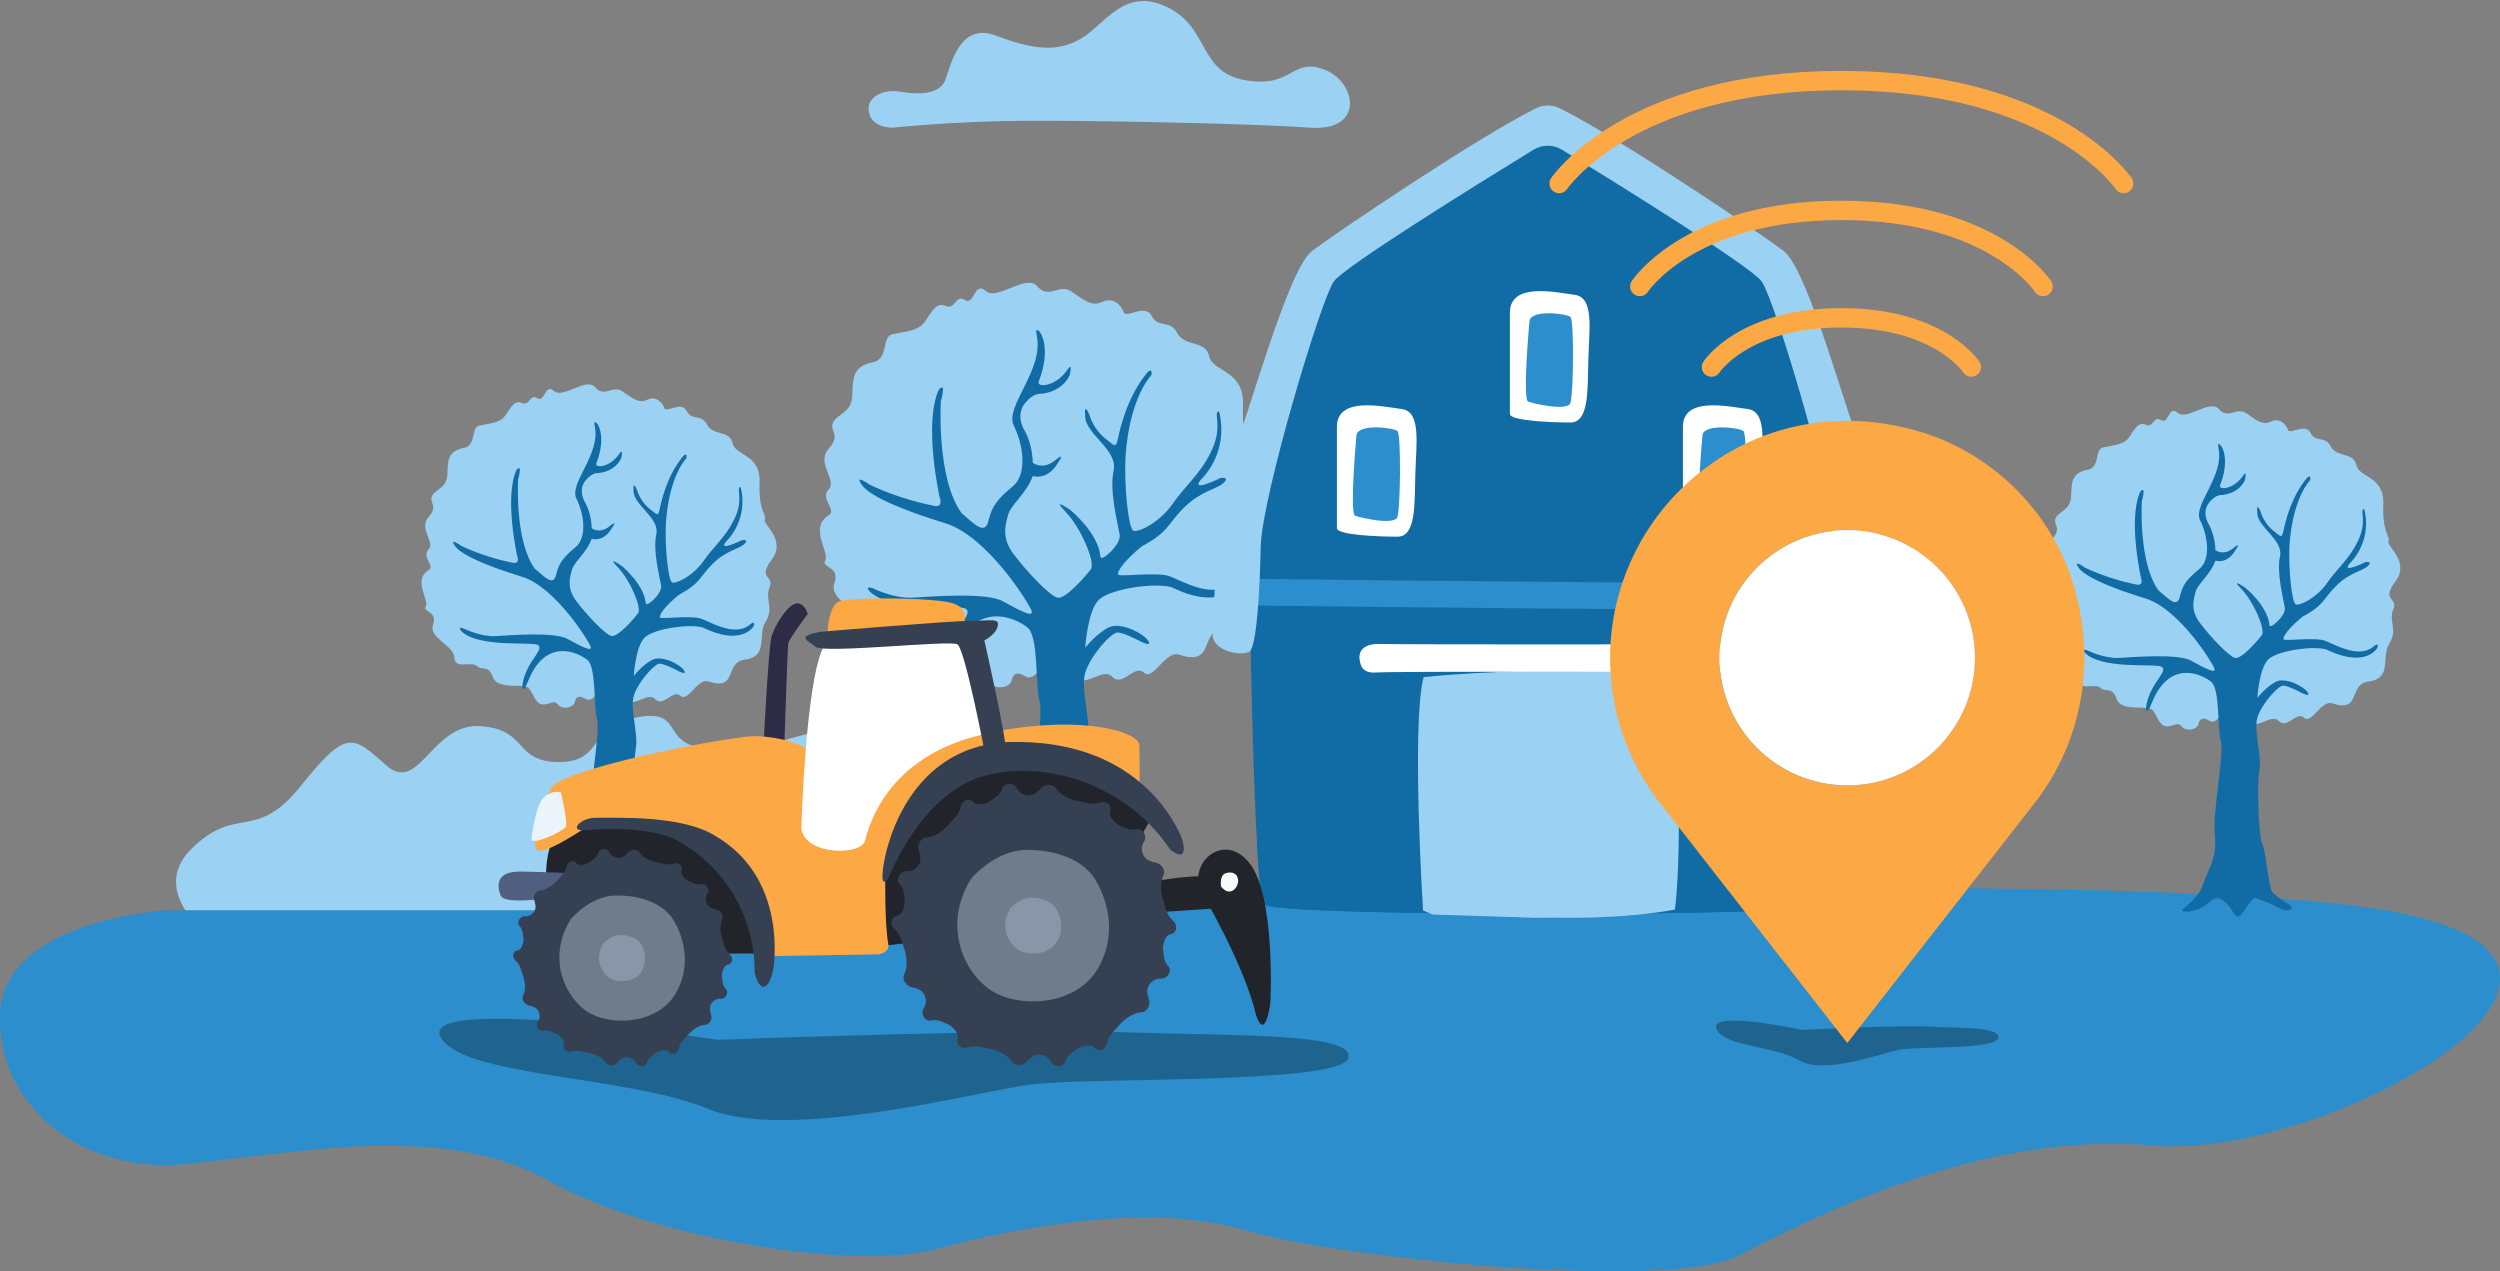 <svg width="645" height="328" viewBox="0 0 645 328" fill="none" xmlns="http://www.w3.org/2000/svg">
<rect x="0" y="0" width="645" height="328" fill="#808080" stroke="none"/>
<path d="M55.664 242.942C55.664 242.942 37.643 230.605 49.396 219.003C61.149 207.401 65.875 217.458 77.604 202.783C89.334 188.108 90.928 189.653 99.544 197.378C108.161 205.104 111.315 186.569 123.839 187.339C136.363 188.108 132.455 196.609 144.208 196.609C155.961 196.609 151.27 187.339 164.583 185.024C177.896 182.71 168.503 193.519 186.523 193.519C204.544 193.519 220.217 180.389 224.136 195.064C228.056 209.739 217.074 239.852 217.074 239.852L55.664 242.942Z" fill="#9BD2F4"/>
<path d="M241.662 234.844H43.045C43.045 234.844 1.701 237.276 0.082 260.74C-1.536 284.203 20.351 302.819 47.1 300.393C73.849 297.967 113.604 289.061 141.141 304.435C168.679 319.809 220.593 327.933 241.662 322.241C262.732 316.548 296.79 310.104 321.114 317.383C345.438 324.661 430.581 333.144 448.39 324.05C466.199 314.956 510.809 291.493 555.396 295.535C599.984 299.577 692.4 247.792 615.385 234.844C538.37 221.897 241.662 234.844 241.662 234.844Z" fill="#2C8ECC"/>
<path d="M230.546 32.923C230.546 32.923 225.296 33.276 224.248 29.258C223.201 25.239 227.574 22.796 232.488 23.677C237.402 24.558 242.458 24.2 243.858 20.71C245.259 17.221 247.354 5.524 256.971 9.19C266.587 12.856 272.861 13.555 278.999 9.889C285.138 6.223 290.181 -3.552 301.205 1.859C312.228 7.269 309.073 18.613 321.315 20.71C333.556 22.807 333.203 14.777 341.595 17.914C349.988 21.051 352.26 33.987 337.923 32.935C323.586 31.884 281.271 31.008 263.262 31.173C245.253 31.337 230.546 32.923 230.546 32.923Z" fill="#9BD2F4"/>
<path d="M269.112 171.284C269.112 171.284 266.858 175.883 264.604 174.515C262.35 173.146 261.367 173.827 260.973 175.59C260.579 177.352 257.053 178.033 255.676 176.371C254.299 174.708 253.616 176.077 250.968 176.277C248.319 176.477 247.637 172.458 246.065 170.89C244.494 169.321 236.06 171.677 234.595 167.465C233.129 163.253 231.164 165.509 229.398 163.846C227.633 162.184 222.336 165.115 222.142 161.103C221.947 157.09 213.708 154.84 215.273 150.435C216.839 146.029 211.742 146.522 212.919 144.56C214.096 142.598 208.505 135.948 213.996 132.811C215.762 131.442 211.542 128.605 213.802 126.255C216.062 123.905 210.465 119.499 213.802 115.78C217.139 112.062 213.802 111.18 214.979 108.93C216.156 106.68 219.687 106.481 219.887 102.081C220.088 97.681 219.787 94.344 225.673 93.369C229.298 92.094 227.438 86.807 230.281 86.219C233.124 85.632 236.166 85.438 237.932 83.775C239.697 82.113 241.069 77.607 243.817 78.882C246.566 80.157 246.366 75.845 248.914 77.413C251.462 78.982 251.268 72.42 254.311 75.063C257.353 77.707 264.704 70.464 267.641 73.888C270.578 77.313 273.232 73.107 276.369 75.163C279.506 77.219 281.565 79.275 284.408 77.901C287.251 76.526 289.316 78.782 289.899 80.544C290.482 82.307 295.49 78.195 297.156 81.525C298.821 84.856 301.864 82.307 303.73 85.925C305.595 89.544 311.08 87.688 311.969 91.9C312.858 96.112 321.091 95.325 320.697 104.624C320.303 113.924 323.051 114.999 322.362 116.562C321.674 118.124 329.425 123.124 324.622 129.486C319.82 135.848 325.599 134.673 323.934 138.486C322.268 142.298 325.499 145.048 322.657 149.547C319.814 154.047 323.934 160.997 315.594 161.884C309.315 163.059 313.664 172.129 304.024 168.834C300.493 168.053 297.45 175.783 295.102 173.534C292.753 171.284 289.611 177.352 286.962 174.609C284.314 171.865 280 178.233 275.686 174.315C271.372 170.396 271.59 168.188 269.112 171.284Z" fill="#9BD2F4"/>
<path d="M267.44 231.792C267.44 231.792 266.004 231.528 264.174 233.355C262.343 235.182 258.553 236.357 256.199 236.098C253.845 235.84 260.384 233.355 262.473 227.351C264.562 221.347 267.046 218.851 266.263 211.413C265.48 203.976 269.4 185.183 268.223 181.071C267.046 176.959 268.029 164.234 265.086 161.885C262.143 159.535 251.62 154.318 245.87 168.934C243.905 173.892 243.387 170.238 245.347 165.674C247.306 161.109 250.967 158.231 249.137 157.056C247.306 155.881 229.656 158.101 224.295 152.491C222.988 150.923 225.342 151.839 225.342 151.839C225.342 151.839 230.574 154.447 235.412 154.189C240.25 153.93 254.369 152.75 258.683 155.099C262.997 157.449 266.787 159.541 266.133 157.578C265.48 155.616 254.628 138.269 243.905 135.002C233.182 131.736 224.424 128.088 222.335 125.086C220.246 122.084 224.424 125.086 224.424 125.086C229.804 127.586 235.468 129.427 241.292 130.567C243.387 130.696 242.469 128.476 242.469 128.476C242.469 128.476 238.155 109.424 242.21 100.548C244.299 98.198 242.733 103.55 242.733 103.55C242.733 103.55 241.556 123.388 248.089 132.394C251.361 135.132 254.104 138.269 255.022 134.35C255.94 130.432 257.506 128.611 261.296 125.48C265.086 122.348 264.044 114.776 261.555 109.818C259.065 104.86 269.535 95.46 267.44 86.32C267.046 83.84 268.446 85.926 268.446 85.926C268.446 85.926 271.295 89.909 267.964 98.521C267.44 99.96 272.278 99.89 275.285 95.519C276.856 93.04 276.003 96.759 276.003 96.759C276.003 96.759 274.237 101.458 267.705 101.652C266.565 101.994 265.56 102.679 264.827 103.614C264.827 103.614 261.461 106.481 264.597 111.574C266.457 115.099 266.457 119.405 266.457 119.405C266.457 119.405 269.011 121.362 272.148 118.818C275.285 116.274 272.931 119.405 272.931 119.405C272.931 119.405 270.777 123.805 266.457 122.83C264.892 127.23 260.772 130.267 260.089 132.817C259.407 135.367 258.324 138.692 261.46 142.898C264.597 147.104 270.706 153.666 272.801 154.189C274.897 154.712 280.123 148.579 281.429 146.881C282.736 145.183 278.816 136.048 274.891 132C270.965 127.953 276.203 131.613 276.203 131.613C276.203 131.613 283.389 137.487 283.913 143.614C284.042 145.183 289.274 140.483 288.88 138.004C288.486 135.525 286.138 126.649 287.315 121.432C288.492 116.215 280.382 112.168 279.993 107.727C279.605 103.285 281.035 106.945 281.035 106.945C281.788 109.422 283.268 111.616 285.284 113.243C287.638 115.005 287.838 115.787 288.427 113.143C289.016 110.499 290.781 102.281 296.172 95.919C297.443 94.844 297.055 96.8 297.055 96.8C297.055 96.8 291.464 102.281 290.387 117.743C289.992 124.892 291.069 136.442 292.447 136.929C293.824 137.417 299.309 134.679 302.546 129.98C305.783 125.28 309.408 122.636 312.351 116.768C315.293 110.899 313.528 107.568 314.016 106.487C314.505 105.406 314.705 106.98 314.705 106.98C315.347 109.995 315.226 113.122 314.352 116.078C313.479 119.035 311.881 121.727 309.702 123.911C307.154 127.142 314.899 123.324 314.899 123.324C314.899 123.324 317.447 122.93 315.682 124.598C313.916 126.267 309.997 126.555 305.583 130.861C301.169 135.167 301.757 137.123 294.601 140.942C289.798 144.854 288.033 147.697 288.521 148.285C289.01 148.872 298.526 147.498 301.757 148.673C304.988 149.847 312.745 154.641 317.547 150.535C319.113 149.16 319.113 150.535 318.53 151.316C317.948 152.097 313.916 157.191 302.252 151.51C297.838 150.241 286.661 151.904 283.619 154.641C280.576 157.379 279.993 167.107 279.993 167.107C279.993 167.107 282.865 163.453 286.008 161.885C289.151 160.316 295.024 163.453 296.201 165.28C297.379 167.107 294.371 165.539 294.371 165.539C294.371 165.539 289.992 163.189 288.327 163.189C286.661 163.189 281.265 169.257 279.993 173.563C278.722 177.869 281.559 186.059 280.647 190.6C279.734 195.141 280.517 212.477 281.559 214.174C282.601 215.872 283.654 228.397 284.831 229.83C286.008 231.264 289.274 233.097 290.716 234.271C292.158 235.446 289.804 236.486 287.185 235.053C284.665 233.75 282.041 232.66 279.34 231.792C278.034 231.399 275.156 237.79 273.714 237.79C272.272 237.79 271.236 232.961 267.44 231.792Z" fill="#116CA6"/>
<path d="M573.677 183.407C573.677 183.407 571.87 187.084 570.069 185.986C568.268 184.887 567.486 185.439 567.174 186.849C566.862 188.259 564.037 188.8 562.942 187.472C561.848 186.144 561.294 187.237 559.181 187.395C557.069 187.554 556.515 184.347 555.262 183.095C554.008 181.844 547.27 183.718 546.098 180.358C544.927 176.997 543.356 178.789 541.943 177.461C540.531 176.134 536.299 178.478 536.146 175.27C535.993 172.063 529.408 170.265 530.661 166.746C531.915 163.227 527.842 163.621 528.778 162.047C529.714 160.472 525.247 155.167 529.643 152.647C531.056 151.554 527.683 149.281 529.484 147.407C531.285 145.533 526.824 142.008 529.484 139.042C532.144 136.075 529.484 135.364 530.426 133.566C531.368 131.769 534.187 131.61 534.345 128.091C534.504 124.572 534.263 121.911 538.965 121.13C541.867 120.114 540.378 115.89 542.65 115.42C544.921 114.95 547.358 114.797 548.759 113.464C550.159 112.13 551.266 108.541 553.467 109.557C555.668 110.573 555.503 107.131 557.539 108.382C559.576 109.633 559.423 104.393 561.847 106.502C564.272 108.611 570.158 102.83 572.506 105.568C574.854 108.306 576.973 104.939 579.48 106.584C581.987 108.229 583.6 109.868 585.901 108.776C588.202 107.683 589.82 109.475 590.291 110.885C590.762 112.295 594.758 109.005 596.088 111.666C597.418 114.327 599.849 112.294 601.338 115.191C602.827 118.087 607.223 116.601 607.918 119.961C608.612 123.321 615.204 122.698 614.892 130.13C614.58 137.561 616.775 138.419 616.222 139.67C615.669 140.921 621.866 144.91 618.029 149.992C614.191 155.073 618.811 154.139 617.475 157.188C616.139 160.237 618.729 162.428 616.457 166C614.186 169.572 617.475 175.153 610.819 175.858C605.805 176.798 609.277 184.041 601.573 181.409C598.754 180.781 596.324 186.961 594.44 185.163C592.557 183.365 590.056 188.212 587.937 186.021C585.818 183.83 582.375 188.917 578.933 185.792C575.49 182.666 575.654 180.933 573.677 183.407Z" fill="#9BD2F4"/>
<path d="M572.34 231.745C572.34 231.745 571.163 231.533 569.732 232.996C568.302 234.459 565.236 235.393 563.359 235.181C561.481 234.97 566.702 232.996 568.373 228.196C570.044 223.397 572.028 221.405 571.404 215.46C570.78 209.515 573.911 194.5 572.969 191.216C572.028 187.932 572.81 177.763 570.462 175.889C568.114 174.015 559.698 169.838 555.102 181.517C553.536 185.482 553.118 182.562 554.684 178.914C556.249 175.266 559.18 172.969 557.715 172.029C556.249 171.089 542.148 172.863 537.869 168.381C536.822 167.13 538.705 167.858 538.705 167.858C538.705 167.858 542.884 169.944 546.744 169.738C550.605 169.532 561.893 168.563 565.342 170.467C568.791 172.37 571.816 173.991 571.298 172.446C570.78 170.901 562.105 157.014 553.536 154.405C544.967 151.797 537.97 148.877 536.298 146.481C534.627 144.084 537.969 146.481 537.969 146.481C542.268 148.479 546.794 149.951 551.447 150.863C553.118 150.969 552.388 149.195 552.388 149.195C552.388 149.195 548.94 133.968 552.177 126.871C553.848 124.997 552.594 129.268 552.594 129.268C552.594 129.268 551.659 145.129 556.879 152.314C559.492 154.505 561.687 157.014 562.417 153.882C563.147 150.751 564.4 149.289 567.431 146.786C570.462 144.283 569.627 138.238 567.637 134.273C565.648 130.308 574.011 122.806 572.346 115.504C572.034 113.524 573.152 115.192 573.152 115.192C573.152 115.192 575.429 118.376 572.763 125.256C572.346 126.43 576.212 126.348 578.613 122.859C579.867 120.879 579.202 123.846 579.202 123.846C579.202 123.846 577.789 127.6 572.569 127.758C571.659 128.029 570.855 128.575 570.268 129.321C570.268 129.321 567.578 131.618 570.086 135.683C571.021 137.639 571.529 139.772 571.575 141.939C571.575 141.939 573.611 143.502 576.118 141.469C578.625 139.437 576.748 141.939 576.748 141.939C576.748 141.939 575.023 145.464 571.575 144.677C570.321 148.202 567.031 150.622 566.484 152.655C565.936 154.687 565.071 157.354 567.578 160.709C570.086 164.063 574.97 169.315 576.642 169.732C578.313 170.149 582.492 165.244 583.539 163.893C584.587 162.542 581.45 155.234 578.313 152.003C575.176 148.772 579.361 151.691 579.361 151.691C579.361 151.691 585.105 156.391 585.523 161.285C585.629 162.536 589.807 158.782 589.489 156.802C589.172 154.822 587.3 147.726 588.236 143.555C589.172 139.384 582.704 136.153 582.386 132.605C582.068 129.056 583.222 131.982 583.222 131.982C583.824 133.96 585.007 135.711 586.617 137.011C588.501 138.421 588.654 139.049 589.125 136.934C589.595 134.819 591.008 128.252 595.316 123.17C596.334 122.312 596.022 123.875 596.022 123.875C596.022 123.875 591.555 128.252 590.69 140.612C590.378 146.322 591.243 155.551 592.338 155.939C593.433 156.326 597.823 154.141 600.407 150.387C602.99 146.633 605.892 144.513 608.24 139.813C610.588 135.113 609.182 132.458 609.576 131.588C609.97 130.719 610.123 131.976 610.123 131.976C610.634 134.382 610.535 136.878 609.838 139.237C609.14 141.596 607.865 143.744 606.127 145.488C604.091 148.073 610.282 145.024 610.282 145.024C610.282 145.024 612.319 144.706 610.906 146.04C609.494 147.373 606.362 147.603 602.837 151.045C599.312 154.488 599.783 156.05 594.062 159.099C590.225 162.224 588.813 164.492 589.201 164.974C589.589 165.455 597.193 164.351 599.795 165.291C602.396 166.231 608.569 170.061 612.407 166.777C613.66 165.679 613.66 166.777 613.189 167.4C612.719 168.023 609.505 172.1 600.183 167.559C596.652 166.542 587.73 167.87 585.299 170.061C582.868 172.252 582.398 180.048 582.398 180.048C582.398 180.048 584.699 177.111 587.206 175.877C589.713 174.643 594.415 177.128 595.351 178.585C596.287 180.042 593.892 178.797 593.892 178.797C593.892 178.797 590.39 176.893 589.06 176.893C587.73 176.893 583.416 181.74 582.398 185.182C581.379 188.625 583.651 195.169 582.921 198.817C582.192 202.465 582.815 216.3 583.651 217.651C584.487 219.003 585.323 229.019 586.264 230.164C587.206 231.31 589.795 232.773 590.972 233.689C592.15 234.606 590.243 235.451 588.153 234.312C586.14 233.272 584.044 232.402 581.886 231.709C580.838 231.392 578.543 236.503 577.389 236.503C576.236 236.503 575.371 232.69 572.34 231.745Z" fill="#116CA6"/>
<path d="M154.748 177.769C154.748 177.769 152.947 181.446 151.146 180.348C149.345 179.249 148.556 179.801 148.244 181.211C147.932 182.621 145.113 183.167 144.013 181.834C142.912 180.5 142.371 181.599 140.252 181.758C138.133 181.916 137.592 178.709 136.338 177.457C135.085 176.206 128.346 178.08 127.169 174.72C125.992 171.36 124.426 173.157 123.014 171.824C121.602 170.49 117.376 172.84 117.217 169.638C117.058 166.437 110.478 164.633 111.732 161.108C112.986 157.584 108.913 157.983 109.854 156.409C110.796 154.834 106.323 149.524 110.714 147.009C112.126 145.917 108.754 143.649 110.561 141.769C112.367 139.889 107.895 136.376 110.561 133.404C113.227 130.431 110.561 129.726 111.497 127.929C112.432 126.131 115.257 125.972 115.416 122.453C115.575 118.935 115.34 116.273 120.036 115.492C122.938 114.476 121.449 110.252 123.72 109.782C125.992 109.312 128.428 109.159 129.835 107.831C131.242 106.504 132.342 102.903 134.543 103.919C136.744 104.935 136.58 101.493 138.622 102.744C140.664 103.995 140.499 98.755 142.93 100.87C145.361 102.985 151.234 97.193 153.582 99.93C155.931 102.668 158.049 99.302 160.556 100.946C163.064 102.591 164.711 104.23 166.983 103.138C169.255 102.045 170.897 103.843 171.368 105.247C171.839 106.651 175.835 103.373 177.165 106.028C178.495 108.683 180.925 106.657 182.414 109.553C183.903 112.449 188.3 110.963 189 114.323C189.7 117.683 196.286 117.061 195.968 124.492C195.651 131.923 197.852 132.781 197.304 134.032C196.757 135.284 202.942 139.272 199.105 144.36C195.268 149.447 199.888 148.472 198.558 151.55C197.228 154.629 199.811 156.79 197.54 160.362C195.268 163.934 198.558 169.509 191.896 170.214C186.881 171.154 190.354 178.397 182.65 175.765C179.831 175.143 177.4 181.317 175.523 179.519C173.645 177.722 171.132 182.568 169.049 180.383C166.965 178.198 163.487 183.273 160.039 180.148C156.59 177.023 156.725 175.296 154.748 177.769Z" fill="#9BD2F4"/>
<path d="M153.418 226.116C153.418 226.116 152.241 225.905 150.805 227.367C149.369 228.83 146.314 229.764 144.431 229.559C142.548 229.353 147.774 227.367 149.445 222.568C151.117 217.768 153.1 215.777 152.476 209.832C151.852 203.887 154.983 188.871 154.042 185.587C153.1 182.303 153.889 172.14 151.535 170.26C149.18 168.381 140.776 164.216 136.18 175.894C134.614 179.854 134.196 176.934 135.762 173.286C137.327 169.638 140.252 167.341 138.793 166.401C137.333 165.461 123.226 167.235 118.942 162.753C117.9 161.501 119.777 162.23 119.777 162.23C119.777 162.23 123.956 164.315 127.823 164.11C131.689 163.904 142.971 162.964 146.414 164.838C149.857 166.712 152.888 168.363 152.37 166.818C151.852 165.273 143.177 151.385 134.614 148.777C126.051 146.169 119.048 143.255 117.376 140.852C115.705 138.449 119.048 140.852 119.048 140.852C123.346 142.852 127.871 144.324 132.525 145.235C134.196 145.34 133.461 143.566 133.461 143.566C133.461 143.566 130.018 128.339 133.255 121.243C134.926 119.369 133.673 123.645 133.673 123.645C133.673 123.645 132.731 139.507 137.957 146.686C140.564 148.877 142.76 151.385 143.489 148.254C144.219 145.123 145.479 143.666 148.504 141.164C151.529 138.661 150.699 132.61 148.715 128.651C146.732 124.691 155.089 117.178 153.424 109.852C153.106 107.866 154.224 109.535 154.224 109.535C154.224 109.535 156.502 112.719 153.842 119.598C153.424 120.773 157.284 120.696 159.692 117.201C160.945 115.221 160.28 118.194 160.28 118.194C160.28 118.194 158.873 121.948 153.647 122.1C152.738 122.374 151.936 122.922 151.352 123.669C151.352 123.669 148.662 125.96 151.17 130.025C152.105 131.982 152.613 134.114 152.659 136.282C152.659 136.282 154.695 137.85 157.202 135.812C159.709 133.773 157.826 136.282 157.826 136.282C157.826 136.282 156.101 139.807 152.659 139.019C151.405 142.544 148.109 144.964 147.562 146.997C147.015 149.03 146.155 151.697 148.663 155.051C151.17 158.405 156.049 163.657 157.72 164.075C159.391 164.492 163.57 159.592 164.618 158.235C165.665 156.878 162.528 149.576 159.391 146.345C156.255 143.114 160.439 146.034 160.439 146.034C160.439 146.034 166.183 150.733 166.601 155.627C166.707 156.878 170.885 153.124 170.573 151.145C170.262 149.165 168.378 142.068 169.32 137.897C170.262 133.726 163.782 130.495 163.47 126.953C163.158 123.41 164.306 126.324 164.306 126.324C164.906 128.305 166.089 130.059 167.701 131.359C169.579 132.763 169.738 133.391 170.209 131.277C170.679 129.162 172.086 122.6 176.394 117.512C177.412 116.655 177.1 118.217 177.1 118.217C177.1 118.217 172.633 122.6 171.803 134.954C171.492 140.664 172.351 149.893 173.446 150.281C174.54 150.669 178.931 148.483 181.52 144.729C184.11 140.976 186.999 138.855 189.353 134.155C191.708 129.455 190.295 126.806 190.684 125.931C191.072 125.055 191.231 126.324 191.231 126.324C191.741 128.731 191.643 131.226 190.945 133.585C190.248 135.944 188.972 138.092 187.235 139.836C185.198 142.415 191.39 139.366 191.39 139.366C191.39 139.366 193.426 139.055 192.014 140.382C190.601 141.71 187.47 141.945 183.945 145.387C180.42 148.83 180.89 150.393 175.17 153.441C171.333 156.573 169.92 158.84 170.314 159.316C170.709 159.792 178.307 158.687 180.908 159.627C183.509 160.567 189.683 164.398 193.52 161.114C194.774 160.015 194.774 161.114 194.309 161.736C193.844 162.359 190.625 166.436 181.302 161.895C177.771 160.879 168.843 162.206 166.413 164.398C163.982 166.589 163.517 174.384 163.517 174.384C163.517 174.384 165.812 171.447 168.319 170.213C170.827 168.98 175.529 171.465 176.471 172.928C177.412 174.39 175.005 173.133 175.005 173.133C175.005 173.133 171.509 171.23 170.173 171.23C168.837 171.23 164.535 176.076 163.517 179.519C162.499 182.961 164.771 189.506 164.035 193.154C163.299 196.802 163.935 210.637 164.771 211.994C165.606 213.351 166.442 223.355 167.378 224.507C168.313 225.658 170.909 227.109 172.086 228.031C173.263 228.954 171.356 229.794 169.267 228.66C167.255 227.616 165.158 226.744 162.999 226.052C161.952 225.74 159.656 230.845 158.509 230.845C157.361 230.845 156.443 227.044 153.418 226.116Z" fill="#116CA6"/>
<g style="mix-blend-mode:overlay" opacity="0.3">
<path d="M185.153 268.267C185.153 268.267 263.168 265.382 290.394 266.34C317.619 267.298 350.094 266.34 347.816 273.072C345.539 279.805 280.836 277.872 266.011 279.799C251.186 281.726 203.491 294.691 182.575 286.043C161.658 277.396 118.425 277.872 113.57 267.303C108.714 256.735 185.153 268.267 185.153 268.267Z" fill="black"/>
</g>
<g style="mix-blend-mode:overlay" opacity="0.3">
<path d="M465.006 265.72C465.006 265.72 489.224 264.446 497.676 264.869C506.128 265.292 516.209 264.869 515.502 267.843C514.795 270.817 494.709 269.963 490.107 270.814C485.505 271.665 470.699 277.393 464.205 273.573C457.712 269.753 444.291 269.963 442.784 265.294C441.276 260.626 465.006 265.72 465.006 265.72Z" fill="black"/>
</g>
<path d="M458.713 70.781C454.128 64.807 414.661 36.156 401.513 31.821C400.107 31.357 398.588 31.357 397.182 31.821C384.034 36.156 344.567 64.807 339.988 70.781C335.086 77.179 322.268 130.978 322.268 139.632C322.268 148.285 323.403 229.554 326.04 233.32C328.347 236.61 470.348 236.61 472.655 233.32C475.297 229.554 476.427 148.291 476.427 139.632C476.427 130.972 463.603 77.185 458.713 70.781Z" fill="#116CA6"/>
<path d="M476.68 157.226C476.535 154.899 476.386 152.614 476.233 150.37C442.857 150.622 371.574 149.941 321.938 149.336C322.102 151.574 322.261 153.865 322.432 156.209C357.691 156.638 439.62 157.543 476.68 157.226Z" fill="#2C8ECC"/>
<path d="M324.262 217.14C324.756 226.046 325.345 232.338 326.027 233.325C328.334 236.615 470.335 236.615 472.642 233.325C473.407 232.232 474.043 224.66 474.561 214.238C437.454 219.026 347.856 217.61 324.262 217.14Z" fill="#116CA6"/>
<path d="M480.565 116.689C477.175 109.54 466.617 69.657 460.214 64.769C454.493 60.399 417.84 35.649 402.538 27.983C401.549 27.483 400.456 27.223 399.348 27.223C398.24 27.223 397.147 27.483 396.158 27.983C380.856 35.649 344.197 60.399 338.482 64.769C332.079 69.657 321.521 109.54 318.131 116.689C314.741 123.839 312.834 159.574 312.834 163.686C312.834 167.798 319.62 169.332 322.25 168.204C324.881 167.076 325.27 140.74 325.27 140.74C325.782 127.534 340.724 77.529 344.103 72.636C346.674 68.935 379.726 48.397 395.611 38.651C396.725 37.965 398.009 37.601 399.319 37.601C400.628 37.601 401.912 37.965 403.026 38.651C418.917 48.397 451.963 68.935 454.535 72.636C457.924 77.529 472.867 127.534 473.367 140.74C473.367 140.74 473.744 167.076 476.387 168.204C479.029 169.332 485.803 167.828 485.803 163.686C485.803 159.545 483.961 123.839 480.565 116.689Z" fill="#9BD2F4"/>
<path d="M369.627 235.949L367.149 234.897C367.149 234.897 364.107 186.808 367.291 174.694C383.687 173.008 406.693 172.797 406.693 172.797L432.282 173.854C432.282 173.854 434.359 217.033 432.135 234.68C418.01 237.276 401.408 236.748 401.408 236.748L396.311 236.795L369.627 235.949Z" fill="#9BD2F4"/>
<path d="M443.123 166.147C439.186 166.299 360.14 166.299 356.203 166.147C352.083 165.988 350.453 167.745 350.771 170.136C351.089 172.526 352.054 173.801 355.568 173.484C358.51 173.22 440.804 173.22 443.759 173.484C447.29 173.801 448.232 172.526 448.555 170.136C448.879 167.745 447.278 165.988 443.123 166.147Z" fill="white"/>
<path d="M344.92 110.139V136.269C344.92 138.032 355.696 138.466 360.539 138.466C365.383 138.466 364.936 130.119 365.159 122.217C365.383 114.316 366.695 106.186 361.628 105.528C356.561 104.87 344.92 102.214 344.92 110.139Z" fill="white"/>
<path d="M349.975 112.205C349.975 112.205 348.11 132.514 349.646 133.066C351.182 133.618 359.768 135.592 360.539 133.395C361.31 131.198 361.528 112.094 360.539 111.212C359.551 110.331 350.528 109.239 349.975 112.205Z" fill="#2C8ECC"/>
<path d="M434.188 110.139V136.269C434.188 138.032 444.964 138.466 449.807 138.466C454.651 138.466 454.203 130.119 454.427 122.217C454.651 114.316 455.969 106.186 450.896 105.528C445.823 104.87 434.188 102.214 434.188 110.139Z" fill="white"/>
<path d="M439.249 112.205C439.249 112.205 437.378 132.514 438.914 133.066C440.45 133.618 449.037 135.592 449.808 133.395C450.579 131.198 450.796 112.094 449.808 111.212C448.819 110.331 439.797 109.239 439.249 112.205Z" fill="#2C8ECC"/>
<path d="M389.555 80.673V106.809C389.555 108.572 400.331 109.006 405.174 109.006C410.018 109.006 409.571 100.658 409.794 92.751C410.018 84.844 411.33 76.725 406.263 76.061C401.196 75.398 389.555 72.772 389.555 80.673Z" fill="white"/>
<path d="M394.61 82.764C394.61 82.764 392.744 103.072 394.28 103.625C395.817 104.177 404.403 106.151 405.174 103.954C405.945 101.756 406.163 82.652 405.174 81.771C404.185 80.89 395.151 79.797 394.61 82.764Z" fill="#2C8ECC"/>
<path d="M288.744 229.228C288.744 229.228 308.707 224.328 315.228 226.713C321.749 229.098 320.978 233.886 320.978 233.886L292.14 235.795L288.744 229.228Z" fill="#21252B"/>
<path d="M227.125 244.081L241.744 242.424L291.604 220.506L297.637 210.114C297.637 210.114 278.621 196.943 278.103 196.943C277.585 196.943 253.132 194.487 252.744 194.593C252.355 194.699 234.111 205.444 233.21 206.736C232.31 208.028 223.635 228.043 223.635 228.043L227.125 244.081Z" fill="#21252B"/>
<path d="M138.057 227.968L140.893 226.053C140.893 226.053 140.652 219.72 143.165 215.661C145.678 211.602 163.052 204.828 163.052 204.828C163.052 204.828 202.183 214.039 203.86 228.591C205.537 243.142 199.858 246.015 199.858 246.015H179.201L138.057 227.968Z" fill="#21252B"/>
<path d="M196.916 193.792C196.916 193.792 198.234 167.021 199.07 164.154C199.906 161.288 203.378 155.789 205.544 155.671C207.71 155.554 208.381 158.421 208.381 158.421C208.381 158.421 203.625 164.754 203.384 165.946C203.143 167.139 202.307 194.144 202.307 194.144L196.916 193.792Z" fill="#2E2B47"/>
<path d="M213.449 163.962C213.502 163.604 213.602 156.549 216.357 155.239C219.111 153.929 241.822 154.152 246.048 155.708C250.274 157.265 248.802 160.496 248.508 160.855C248.214 161.213 213.449 163.962 213.449 163.962Z" fill="#FCA844"/>
<path d="M226.607 246.232C226.607 246.232 229.455 245.903 229.197 243.706C228.161 237.896 228.42 225.753 228.42 225.753C228.42 225.753 231.398 208.318 249.124 198.378C266.009 189.948 285.572 200.181 294.029 205.609C294.029 199.541 294.029 193.801 293.958 192.239C293.811 188.802 279.357 184.531 257.564 188.602C236.271 188.861 217.173 202.202 212.247 196.38C206.95 190.171 195.968 189.977 195.968 189.977C195.226 189.913 194.48 189.913 193.738 189.977C185.757 190.459 144.413 198.425 142.023 203.524C139.634 208.623 137.233 216.448 138.351 219.021C139.469 221.594 152.234 212.765 152.234 212.765C199.641 210.215 197.887 246.679 197.887 246.679L226.607 246.232Z" fill="#FCA844"/>
<path d="M206.732 213.784C206.732 213.784 207.798 176.662 212.294 167.263C216.79 157.864 250.943 164.555 250.943 164.555L254.168 187.36C254.245 187.901 254.115 188.451 253.804 188.9C253.494 189.35 253.025 189.666 252.491 189.786C246.458 191.137 228.361 196.836 223.17 216.862C222.535 220.64 207.851 220.957 206.732 213.784Z" fill="white"/>
<path d="M303.341 238.653C302.946 237.478 302.299 237.525 301.516 236.174C300.733 234.823 300.298 232.479 300.021 232.103C298.803 227.509 300.286 226.011 300.38 225.271C300.386 224.606 300.151 223.962 299.718 223.457C299.286 222.952 298.685 222.619 298.026 222.522C296.214 222.11 295.278 221.541 294.813 220.172C294.348 218.803 294.601 218.045 295.278 216.905C295.955 215.766 294.813 213.539 293.2 213.968C291.588 214.397 290.034 213.451 288.998 213.04C287.962 212.629 285.991 210.761 286.403 209.515C286.815 208.27 286.25 207.236 285.055 207.007C283.86 206.778 283.548 207.342 281.995 207.342C280.441 207.342 278.175 206.549 277.704 206.601C273.12 205.356 272.555 203.323 271.96 202.871C271.391 202.54 270.723 202.422 270.075 202.541C269.427 202.66 268.843 203.006 268.429 203.517C267.158 204.88 266.199 205.403 264.798 205.133C263.397 204.863 262.85 204.252 262.196 203.1C261.543 201.949 259.042 201.819 258.601 203.417C258.159 205.015 256.57 205.891 255.658 206.584C254.746 207.277 252.18 208.047 251.309 207.066C250.438 206.084 249.249 206.061 248.454 206.977C247.66 207.894 247.989 208.446 247.213 209.791C246.436 211.137 244.617 212.693 244.429 213.122C241.051 216.471 239.008 215.936 238.32 216.23C237.742 216.554 237.302 217.076 237.079 217.699C236.856 218.321 236.866 219.004 237.107 219.62C237.655 221.382 237.625 222.486 236.69 223.567C235.754 224.648 234.953 224.807 233.623 224.795C232.293 224.783 230.94 226.881 232.105 228.067C233.27 229.254 233.235 231.057 233.394 232.179C233.553 233.302 232.923 235.922 231.628 236.186C230.334 236.45 229.733 237.461 230.128 238.606C230.522 239.752 231.169 239.74 231.946 241.085C232.723 242.431 233.17 244.786 233.447 245.162C234.665 249.75 233.182 251.254 233.088 251.995C233.082 252.658 233.317 253.302 233.75 253.806C234.183 254.311 234.784 254.642 235.442 254.738C237.255 255.155 238.19 255.725 238.655 257.088C239.12 258.451 238.867 259.214 238.19 260.354C237.514 261.494 238.655 263.72 240.268 263.291C241.88 262.863 243.434 263.808 244.47 264.226C245.506 264.643 247.477 266.505 247.065 267.75C246.653 268.996 247.218 270.03 248.413 270.259C249.608 270.488 249.92 269.924 251.473 269.924C253.027 269.924 255.293 270.717 255.758 270.664C260.349 271.909 260.914 273.942 261.508 274.394C262.077 274.726 262.746 274.843 263.393 274.725C264.041 274.606 264.625 274.26 265.039 273.748C266.304 272.385 267.27 271.862 268.67 272.133C270.071 272.403 270.618 273.014 271.266 274.165C271.913 275.317 274.42 275.446 274.868 273.848C275.315 272.25 276.898 271.369 277.81 270.682C278.722 269.994 281.288 269.219 282.159 270.2C283.03 271.181 284.219 271.205 285.014 270.288C285.808 269.372 285.479 268.819 286.256 267.474C287.032 266.129 288.851 264.572 289.039 264.137C292.417 260.795 294.46 261.329 295.148 261.036C295.725 260.71 296.165 260.189 296.387 259.566C296.61 258.944 296.601 258.262 296.361 257.646C295.813 255.884 295.843 254.773 296.779 253.698C297.714 252.623 298.515 252.459 299.839 252.47C301.163 252.482 302.528 250.385 301.363 249.198C300.198 248.012 300.233 246.202 300.074 245.086C299.915 243.97 300.545 241.344 301.84 241.085C303.135 240.827 303.758 239.805 303.341 238.653Z" fill="#354052"/>
<path d="M283.29 249.832C288.587 240.673 285.414 231.427 282.425 226.703C279.435 221.98 272.673 219.184 264.663 219.284C256.653 219.384 250.538 226.703 250.538 226.703C242.622 239.422 249.361 252.428 257.012 256.288C264.663 260.148 277.981 258.984 283.29 249.832Z" fill="#707B8C"/>
<g style="mix-blend-mode:overlay" opacity="0.3">
<path d="M260.671 234.352C260.671 234.352 262.92 231.649 265.874 231.614C268.828 231.579 271.318 232.607 272.424 234.352C273.531 236.096 274.702 239.504 272.742 242.882C270.782 246.259 265.874 246.682 263.061 245.231C260.248 243.78 257.752 239.04 260.671 234.352Z" fill="#C0D6EB"/>
</g>
<path d="M150.946 214.225C150.946 214.225 166.748 212.462 174.887 216.933C180.939 220.288 185.973 225.211 189.456 231.183C192.94 237.155 194.744 243.954 194.679 250.865C196.28 257.397 198.993 254.389 199.629 249.102C200.265 243.815 200.906 225.363 184.786 215.805C176.005 210.071 158.132 211.105 153.982 210.976C149.833 210.847 146.485 214.513 150.946 214.225Z" fill="#354052"/>
<path d="M141.612 231.667C141.612 231.667 130.118 233.5 129.159 231.032C128.2 228.565 127.847 224.741 134.456 224.858C141.065 224.976 148.222 225.334 148.222 225.334L141.612 231.667Z" fill="#505E7F"/>
<path d="M211.601 163.011C211.601 163.011 245.241 160.168 250.544 160.168C255.846 160.168 257.918 159.392 257.406 161.59C256.894 163.787 253.963 165.208 253.963 165.208C253.963 165.208 260.166 192.59 259.366 193.559C258.565 194.529 253.963 193.559 253.963 193.559C253.963 193.559 248.931 167.4 247.019 166.242C245.106 165.085 212.637 168.692 210.435 166.888C208.234 165.085 205.262 164.28 211.601 163.011Z" fill="#354052"/>
<path d="M229.186 226.651C229.186 226.651 237.808 203.74 255.046 199.886C272.284 196.032 291.594 203.799 301.811 219.049C305.96 222.668 306.119 218.685 304.365 215.019C302.611 211.353 292.553 190.645 260.473 191.444C232.541 192.396 228.103 222.351 228.103 222.351C228.103 222.351 226.603 229.982 229.186 226.651Z" fill="#354052"/>
<path d="M310.403 230.898C310.403 230.898 321.174 249.304 324.046 261.846C326.441 269.019 327.759 258.744 327.759 258.744C327.759 258.744 329.195 231.022 322.251 222.533C315.306 214.044 305.625 223.614 310.403 230.898Z" fill="#21252B"/>
<g style="mix-blend-mode:overlay">
<path d="M315.039 228.747C315.039 228.747 314.563 225.88 316.158 225.322C317.753 224.764 319.271 225.24 319.43 227.038C319.589 228.835 317.464 231.696 315.039 228.747Z" fill="#F9F9FA"/>
</g>
<path d="M137.139 216.382C137.139 216.382 138.099 207.3 140.57 205.456C143.042 203.611 144.725 204.469 144.725 204.469C144.725 204.469 146.491 211.971 146.003 213.222C145.514 214.473 136.863 218.427 137.139 216.382Z" fill="#EAF4FA"/>
<path d="M188.801 247.058C188.5 246.171 188 246.183 187.4 245.149C186.8 244.115 186.464 242.305 186.223 242.018C185.287 238.493 186.429 237.318 186.499 236.766C186.508 236.261 186.334 235.769 186.01 235.381C185.686 234.993 185.233 234.734 184.734 234.651C183.339 234.334 182.621 233.893 182.262 232.888C182.1 232.475 182.048 232.027 182.111 231.587C182.174 231.148 182.349 230.732 182.621 230.38C183.139 229.505 182.262 227.789 181.026 228.107C179.79 228.424 178.59 227.713 177.789 227.39C176.989 227.067 175.476 225.627 175.794 224.682C175.885 224.489 175.929 224.279 175.923 224.066C175.917 223.854 175.862 223.646 175.761 223.458C175.66 223.271 175.517 223.11 175.343 222.988C175.169 222.866 174.969 222.786 174.758 222.755C173.84 222.573 173.581 223.013 172.404 223.013C171.227 223.013 169.462 222.426 169.108 222.426C165.577 221.468 165.148 219.906 164.689 219.559C164.251 219.301 163.734 219.209 163.234 219.3C162.734 219.39 162.283 219.658 161.964 220.052C160.987 221.104 160.245 221.503 159.168 221.298C158.728 221.23 158.314 221.05 157.964 220.775C157.615 220.5 157.342 220.14 157.173 219.729C156.673 218.842 154.748 218.748 154.401 219.976C154.054 221.204 152.841 221.879 152.165 222.408C151.488 222.937 149.487 223.536 148.816 222.778C148.692 222.605 148.531 222.463 148.343 222.363C148.155 222.263 147.947 222.207 147.734 222.201C147.522 222.195 147.31 222.238 147.117 222.327C146.924 222.416 146.754 222.548 146.621 222.714C146.032 223.419 146.268 223.842 145.673 224.876C145.079 225.909 143.672 227.108 143.531 227.443C140.935 230.016 139.364 229.605 138.823 229.828C138.379 230.078 138.041 230.48 137.871 230.959C137.7 231.438 137.708 231.962 137.893 232.436C138.311 233.799 138.293 234.639 137.575 235.467C137.298 235.814 136.935 236.084 136.523 236.249C136.11 236.415 135.662 236.472 135.221 236.413C134.203 236.413 133.155 238.017 134.044 238.928C134.932 239.838 134.915 241.23 135.038 242.082C135.162 242.934 134.673 244.961 133.685 245.16C133.471 245.176 133.263 245.242 133.079 245.352C132.896 245.462 132.74 245.614 132.626 245.795C132.511 245.976 132.441 246.182 132.42 246.395C132.4 246.608 132.43 246.823 132.508 247.023C132.808 247.904 133.308 247.892 133.908 248.926C134.509 249.96 134.844 251.769 135.085 252.063C136.021 255.588 134.879 256.763 134.809 257.315C134.802 257.82 134.976 258.311 135.3 258.699C135.624 259.086 136.076 259.346 136.574 259.43C137.969 259.747 138.687 260.182 139.046 261.222C139.208 261.635 139.26 262.083 139.198 262.523C139.135 262.963 138.959 263.378 138.687 263.73C138.169 264.605 139.046 266.321 140.282 265.998C141.518 265.675 142.719 266.397 143.519 266.714C144.319 267.032 145.832 268.477 145.514 269.423C145.424 269.615 145.38 269.826 145.386 270.039C145.391 270.252 145.447 270.46 145.547 270.648C145.648 270.835 145.791 270.997 145.965 271.12C146.139 271.243 146.339 271.323 146.55 271.355C147.468 271.537 147.727 271.097 148.904 271.097C150.081 271.097 151.847 271.684 152.2 271.684C155.731 272.642 156.161 274.205 156.62 274.551C157.058 274.809 157.574 274.901 158.074 274.81C158.574 274.72 159.025 274.453 159.345 274.058C160.322 273.006 161.063 272.607 162.14 272.812C162.58 272.879 162.996 273.059 163.345 273.334C163.695 273.608 163.967 273.969 164.135 274.381C164.636 275.268 166.56 275.362 166.907 274.134C167.255 272.906 168.467 272.231 169.144 271.696C169.821 271.161 171.822 270.574 172.492 271.326C172.615 271.5 172.776 271.644 172.963 271.745C173.151 271.847 173.359 271.903 173.572 271.91C173.786 271.917 173.997 271.874 174.191 271.785C174.384 271.696 174.555 271.563 174.688 271.396C175.276 270.692 175.041 270.269 175.635 269.235C176.23 268.201 177.636 267.002 177.777 266.667C180.373 264.094 181.944 264.506 182.486 264.282C182.928 264.031 183.265 263.629 183.436 263.151C183.607 262.672 183.599 262.148 183.416 261.674C182.992 260.305 183.015 259.465 183.733 258.637C184.011 258.291 184.374 258.022 184.786 257.857C185.199 257.692 185.647 257.637 186.088 257.697C187.106 257.697 188.153 256.087 187.265 255.183C186.376 254.278 186.394 252.874 186.27 252.028C186.146 251.182 186.635 249.149 187.624 248.95C187.841 248.935 188.052 248.87 188.24 248.758C188.427 248.646 188.584 248.491 188.699 248.306C188.815 248.121 188.884 247.911 188.901 247.694C188.919 247.477 188.884 247.259 188.801 247.058Z" fill="#354052"/>
<path d="M174.329 256.288C178.72 248.716 176.095 241.073 173.611 237.166C171.128 233.26 165.554 230.951 158.898 231.033C152.242 231.116 147.251 237.166 147.251 237.166C140.706 247.682 146.292 258.438 152.595 261.622C158.898 264.806 169.945 263.855 174.329 256.288Z" fill="#707B8C"/>
<g style="mix-blend-mode:overlay" opacity="0.3">
<path d="M155.62 243.491C155.62 243.491 157.474 241.253 159.916 241.223C162.359 241.194 164.419 242.052 165.331 243.491C166.014 244.531 166.4 245.737 166.446 246.979C166.493 248.221 166.199 249.453 165.596 250.54C163.977 253.331 159.916 253.683 157.592 252.508C155.267 251.334 153.219 247.368 155.62 243.491Z" fill="#C0D6EB"/>
</g>
<g clip-path="url(#clip0_5657_136505)">
<path d="M534.781 150.327C529.132 132.078 514.257 117.216 495.993 111.573C489.592 109.597 483.001 108.562 476.6 108.562C463.514 108.562 450.899 112.607 440.355 120.509C424.726 131.984 415.406 150.327 415.406 169.704C415.406 183.061 419.643 195.76 427.645 206.389L476.6 269.098L525.554 206.389C537.51 190.398 540.9 169.986 534.781 150.327ZM476.6 202.626C458.43 202.626 443.649 187.858 443.649 169.704C443.649 151.55 458.43 136.782 476.6 136.782C494.769 136.782 509.55 151.55 509.55 169.704C509.55 187.858 494.769 202.626 476.6 202.626Z" fill="#FCA844"/>
<path d="M443.648 169.704C443.648 187.858 458.429 202.626 476.599 202.626C494.769 202.626 509.549 187.858 509.549 169.704C509.549 151.549 494.769 136.781 476.599 136.781C458.429 136.781 443.648 151.549 443.648 169.704Z" fill="white"/>
</g>
<path d="M441.559 94.704C441.559 94.704 449.768 82 475.08 82C500.392 82 508.602 94.704 508.602 94.704" stroke="#FCA844" stroke-width="5" stroke-linecap="round"/>
<path d="M423.064 73.915C423.064 73.915 435.803 54.281 475.081 54.281C514.358 54.281 527.097 73.915 527.097 73.915" stroke="#FCA844" stroke-width="5" stroke-linecap="round"/>
<path d="M402.258 47.352C402.258 47.352 420.092 20.789 475.08 20.789C530.069 20.789 547.903 47.352 547.903 47.352" stroke="#FCA844" stroke-width="5" stroke-linecap="round"/>
<defs>
<clipPath id="clip0_5657_136505">
<rect width="160.672" height="160.535" fill="white" transform="translate(395.322 108.562)"/>
</clipPath>
</defs>
</svg>
